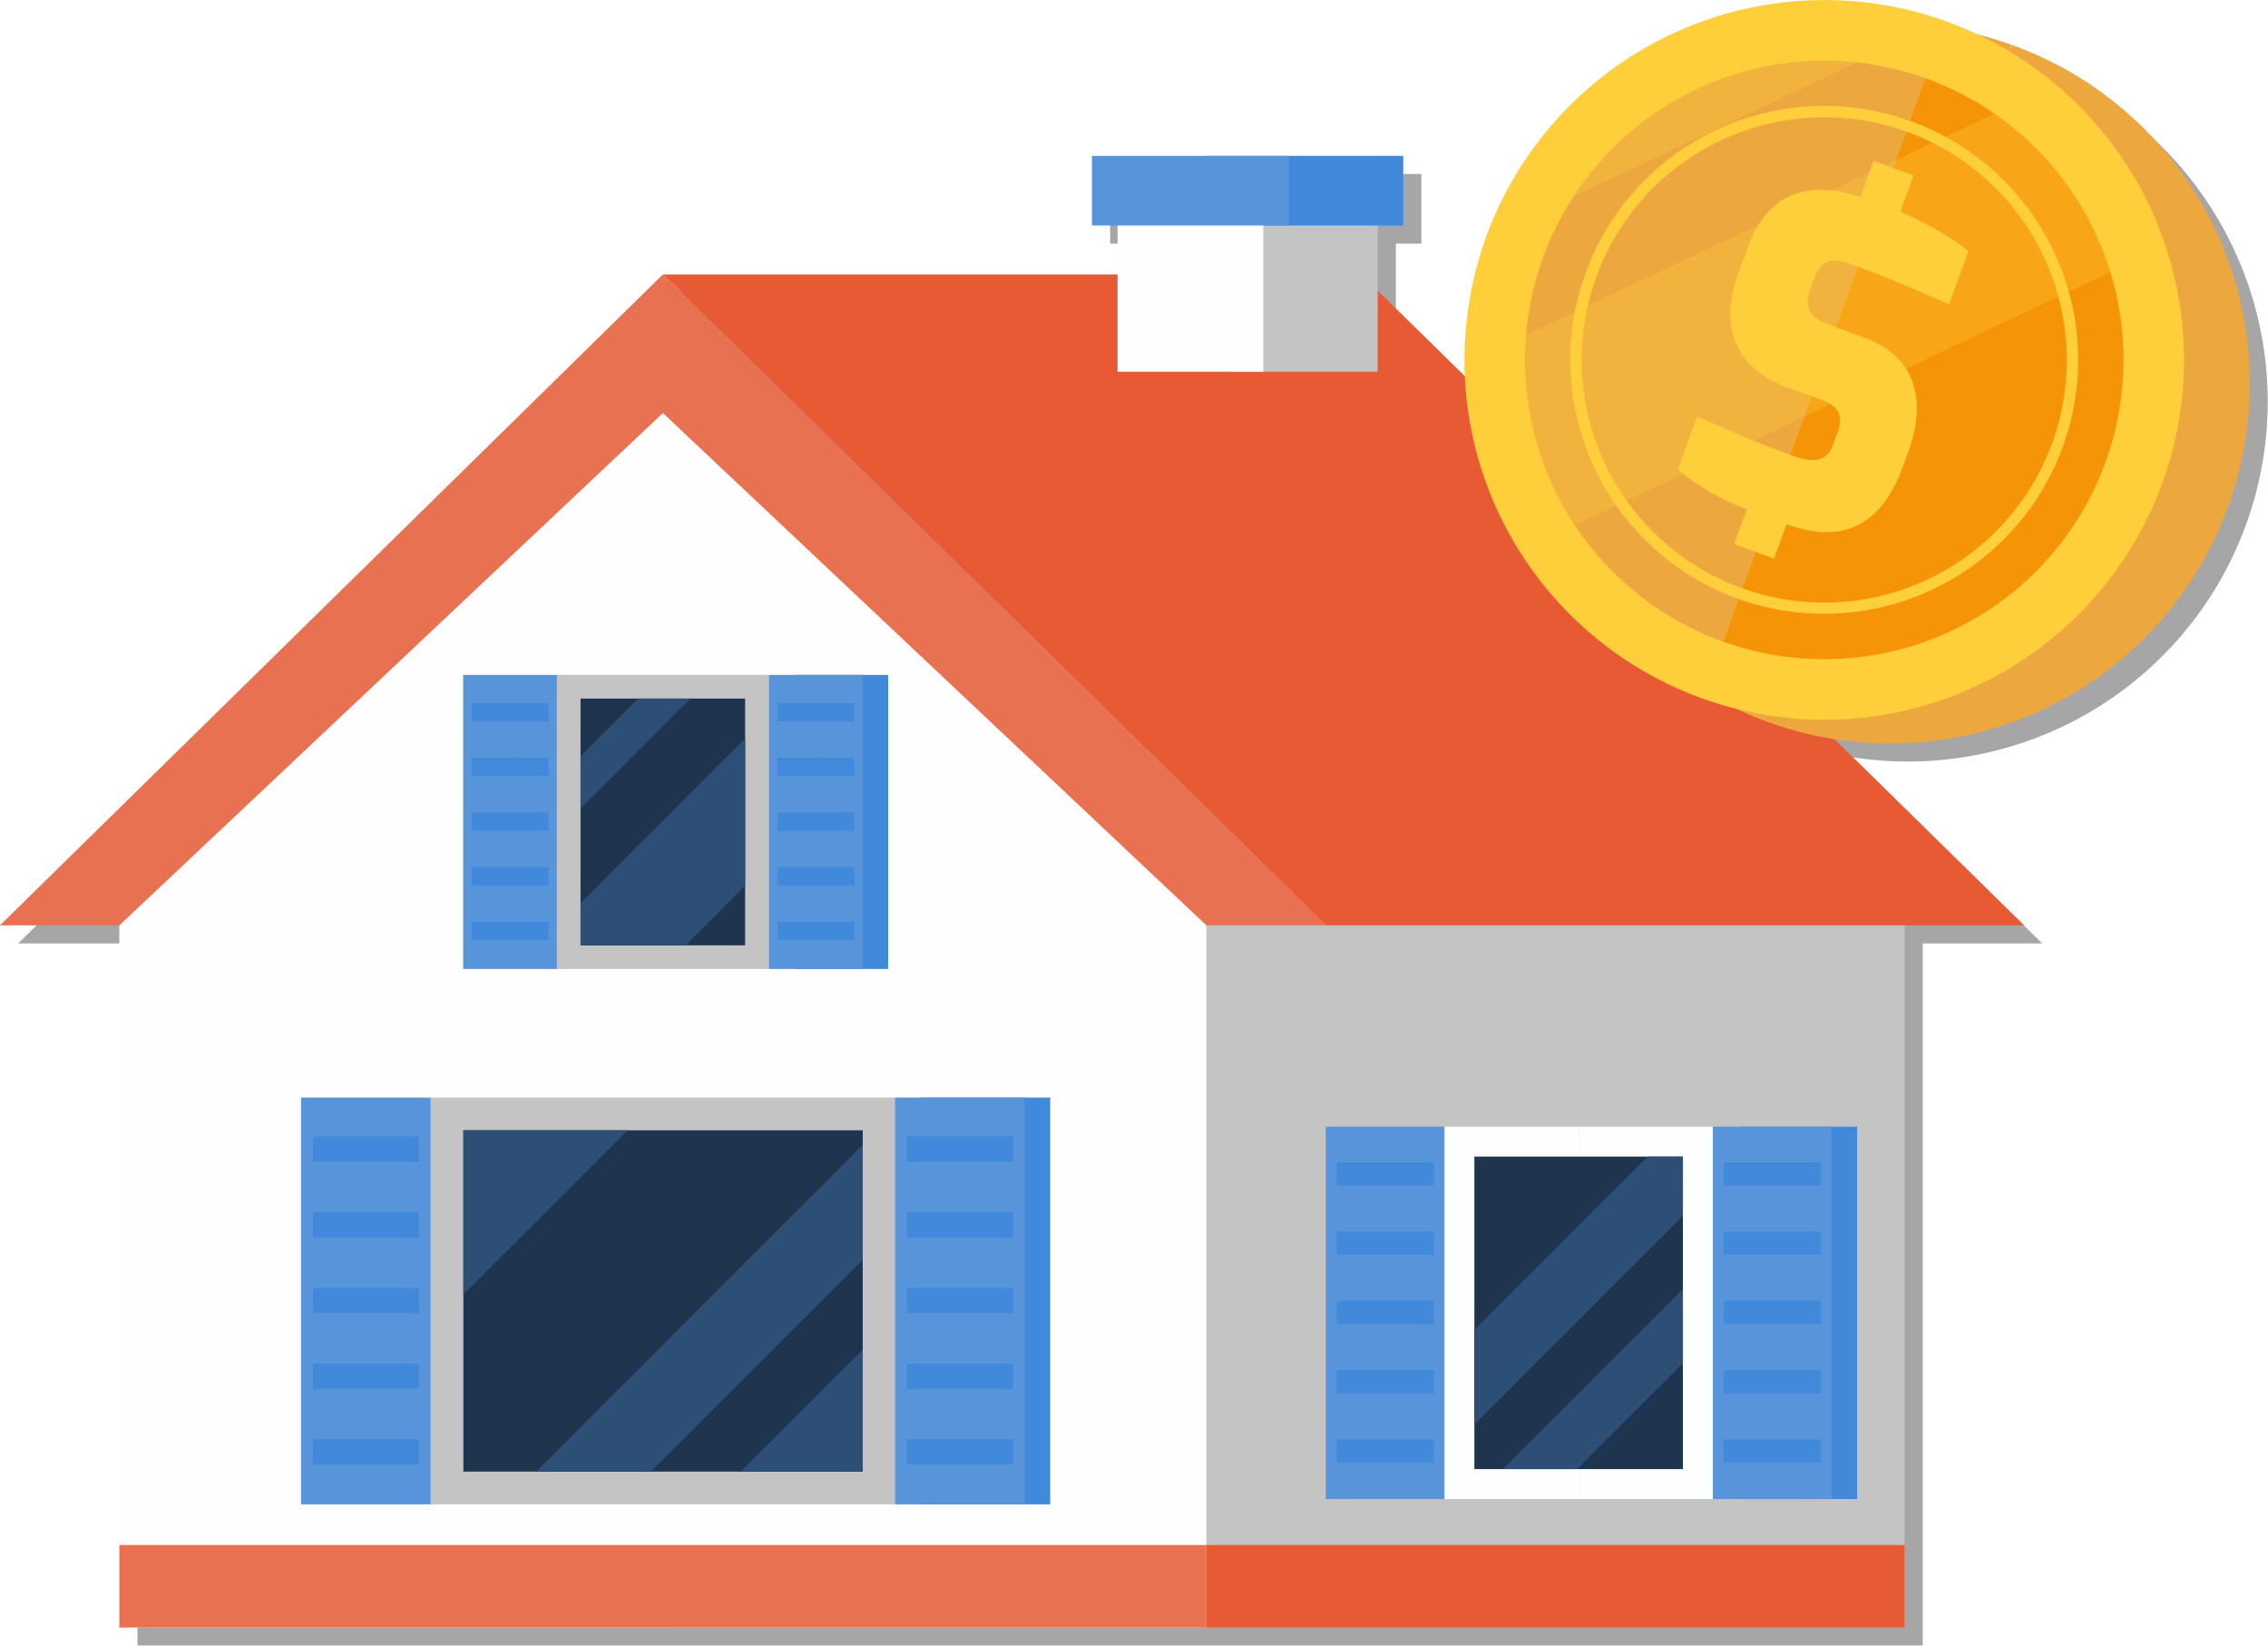 <svg id="Grupo_183438" data-name="Grupo 183438" xmlns="http://www.w3.org/2000/svg" xmlns:xlink="http://www.w3.org/1999/xlink" width="276.315" height="200.458" viewBox="0 0 276.315 200.458">
  <defs>
    <clipPath id="clip-path">
      <rect id="Rectángulo_58163" data-name="Rectángulo 58163" width="276.315" height="200.458" fill="none"/>
    </clipPath>
    <clipPath id="clip-path-2">
      <rect id="Rectángulo_58117" data-name="Rectángulo 58117" width="276.315" height="200.459" fill="none"/>
    </clipPath>
    <clipPath id="clip-path-3">
      <rect id="Rectángulo_58116" data-name="Rectángulo 58116" width="274.104" height="198.194" fill="none"/>
    </clipPath>
    <clipPath id="clip-path-5">
      <rect id="Rectángulo_58161" data-name="Rectángulo 58161" width="85.43" height="66.911" fill="none"/>
    </clipPath>
  </defs>
  <g id="Grupo_183437" data-name="Grupo 183437" clip-path="url(#clip-path)">
    <g id="Grupo_183431" data-name="Grupo 183431" transform="translate(0 -0.001)">
      <g id="Grupo_183430" data-name="Grupo 183430" clip-path="url(#clip-path-2)">
        <g id="Grupo_183429" data-name="Grupo 183429" transform="translate(2.211 2.265)" opacity="0.7" style="mix-blend-mode: multiply;isolation: isolate">
          <g id="Grupo_183428" data-name="Grupo 183428">
            <g id="Grupo_183427" data-name="Grupo 183427" clip-path="url(#clip-path-3)">
              <path id="Trazado_214528" data-name="Trazado 214528" d="M248.879,7.6c-.9-.392-1.819-.758-2.747-1.09-1.362-.488-2.732-.894-4.106-1.242-1.264-.594-2.563-1.146-3.9-1.625-.035-.012-.071-.02-.106-.033l.016-.008c-1.274-.451-2.559-.821-3.847-1.15-.21-.055-.423-.112-.633-.163-1.24-.3-2.481-.541-3.723-.725-.3-.045-.6-.078-.9-.116-.4-.051-.8-.116-1.2-.155l-.078.037a43.823,43.823,0,0,0-40.726,19.232l-.082.037c-.218.329-.419.674-.629,1.011-.167.268-.339.531-.5.8q-.95,1.59-1.77,3.275c-.108.225-.212.453-.319.682-.555,1.19-1.078,2.4-1.531,3.661l.008,0c-.01.029-.024.057-.035.086a43.608,43.608,0,0,0-2.528,15.272l-.059.027c.006.476.047.945.069,1.417,0,.022,0,.045,0,.067L168.929,36.457V28.519h3.114v-8.48H134.119v8.48h3.12v5.963H81.846L1.083,113.765H15.62V199.3H233.125V113.765h14.553L224.574,91.082l.043.01A43.84,43.84,0,0,0,248.879,7.6" transform="translate(-1.082 -1.109)" fill="gray"/>
            </g>
          </g>
        </g>
      </g>
    </g>
    <path id="Trazado_214529" data-name="Trazado 214529" d="M183.841,75.654V72.078L124.625,22.251l0-.01-.178-.147-.01.008-.018-.008-.568.508L46.539,72.078v1.779l-6.988,6.136v95.233H190.831V81.959Z" transform="translate(41.212 23.022)" fill="#c4c4c4"/>
    <path id="Trazado_214530" data-name="Trazado 214530" d="M124.621,16.37H39.552l80.755,79.283h85.076Z" transform="translate(41.213 17.058)" fill="#e85a34"/>
    <path id="Trazado_214531" data-name="Trazado 214531" d="M132.561,75.654V72.078L73.345,22.251v-.01h-.006l-.174-.147-.012.008-.01-.008-.584.508L14.1,72.078v1.779L7.119,79.993v95.233H139.553V81.959Z" transform="translate(7.418 23.022)" fill="#fefefe"/>
    <rect id="Rectángulo_58118" data-name="Rectángulo 58118" width="15.789" height="49.549" transform="translate(112.159 133.691)" fill="#4089db"/>
    <rect id="Rectángulo_58119" data-name="Rectángulo 58119" width="11.423" height="35.815" transform="translate(96.787 82.21)" fill="#4089db"/>
    <rect id="Rectángulo_58120" data-name="Rectángulo 58120" width="85.07" height="10.055" transform="translate(146.973 188.192)" fill="#e85a34"/>
    <rect id="Rectángulo_58121" data-name="Rectángulo 58121" width="132.434" height="10.055" transform="translate(14.539 188.192)" fill="#e87152"/>
    <path id="Trazado_214532" data-name="Trazado 214532" d="M0,95.653H14.547l66.216-62.4,66.21,62.4h14.545L80.763,16.37Z" transform="translate(0 17.058)" fill="#e87152"/>
    <path id="Trazado_214533" data-name="Trazado 214533" d="M54.006,65.47H25.694v49.549H82.319V65.47Z" transform="translate(26.773 68.22)" fill="#c4c4c4"/>
    <path id="Trazado_214534" data-name="Trazado 214534" d="M51.97,67.423H27.646V109H76.3V67.423Z" transform="translate(28.807 70.255)" fill="#1e344f"/>
    <path id="Trazado_214535" data-name="Trazado 214535" d="M59.053,95.361V80.508L44.2,95.361Z" transform="translate(46.053 83.889)" fill="#2d4e75"/>
    <path id="Trazado_214536" data-name="Trazado 214536" d="M27.646,67.423V87.447L47.672,67.423Z" transform="translate(28.807 70.255)" fill="#2d4e75"/>
    <path id="Trazado_214537" data-name="Trazado 214537" d="M71.783,68.288l-39.8,39.807h14l25.8-25.8Z" transform="translate(33.323 71.156)" fill="#2d4e75"/>
    <rect id="Rectángulo_58122" data-name="Rectángulo 58122" width="15.791" height="49.549" transform="translate(36.676 133.691)" fill="#5794d9"/>
    <rect id="Rectángulo_58123" data-name="Rectángulo 58123" width="15.785" height="49.549" transform="translate(109.043 133.691)" fill="#5794d9"/>
    <rect id="Rectángulo_58124" data-name="Rectángulo 58124" width="12.94" height="3.075" transform="translate(38.126 138.438)" fill="#4089db"/>
    <rect id="Rectángulo_58125" data-name="Rectángulo 58125" width="12.942" height="3.075" transform="translate(110.495 138.438)" fill="#4089db"/>
    <rect id="Rectángulo_58126" data-name="Rectángulo 58126" width="12.94" height="3.075" transform="translate(38.126 147.658)" fill="#4089db"/>
    <rect id="Rectángulo_58127" data-name="Rectángulo 58127" width="12.942" height="3.075" transform="translate(110.495 147.658)" fill="#4089db"/>
    <rect id="Rectángulo_58128" data-name="Rectángulo 58128" width="12.94" height="3.077" transform="translate(38.126 156.878)" fill="#4089db"/>
    <rect id="Rectángulo_58129" data-name="Rectángulo 58129" width="12.942" height="3.077" transform="translate(110.495 156.878)" fill="#4089db"/>
    <rect id="Rectángulo_58130" data-name="Rectángulo 58130" width="12.94" height="3.077" transform="translate(38.126 166.097)" fill="#4089db"/>
    <rect id="Rectángulo_58131" data-name="Rectángulo 58131" width="12.942" height="3.077" transform="translate(110.495 166.097)" fill="#4089db"/>
    <rect id="Rectángulo_58132" data-name="Rectángulo 58132" width="12.94" height="3.071" transform="translate(38.126 175.317)" fill="#4089db"/>
    <rect id="Rectángulo_58133" data-name="Rectángulo 58133" width="12.942" height="3.071" transform="translate(110.495 175.317)" fill="#4089db"/>
    <path id="Trazado_214538" data-name="Trazado 214538" d="M46.14,40.259H33.229V76.074H59.043V40.259Z" transform="translate(34.624 41.95)" fill="#c4c4c4"/>
    <path id="Trazado_214539" data-name="Trazado 214539" d="M44.667,41.671H34.637V71.727H54.691V41.671Z" transform="translate(36.091 43.421)" fill="#1e344f"/>
    <path id="Trazado_214540" data-name="Trazado 214540" d="M44.667,41.671H41.651l-7.014,7v6.375L48.022,41.671Z" transform="translate(36.091 43.421)" fill="#2d4e75"/>
    <path id="Trazado_214541" data-name="Trazado 214541" d="M54.691,44.047,34.637,64.1v5.148H47.442l7.249-7.267Z" transform="translate(36.091 45.897)" fill="#2d4e75"/>
    <rect id="Rectángulo_58134" data-name="Rectángulo 58134" width="11.423" height="35.815" transform="translate(56.429 82.21)" fill="#5794d9"/>
    <rect id="Rectángulo_58135" data-name="Rectángulo 58135" width="11.421" height="35.815" transform="translate(93.666 82.21)" fill="#5794d9"/>
    <rect id="Rectángulo_58136" data-name="Rectángulo 58136" width="9.354" height="2.232" transform="translate(57.482 85.638)" fill="#4089db"/>
    <rect id="Rectángulo_58137" data-name="Rectángulo 58137" width="9.352" height="2.232" transform="translate(94.724 85.638)" fill="#4089db"/>
    <rect id="Rectángulo_58138" data-name="Rectángulo 58138" width="9.354" height="2.226" transform="translate(57.482 92.303)" fill="#4089db"/>
    <rect id="Rectángulo_58139" data-name="Rectángulo 58139" width="9.352" height="2.226" transform="translate(94.724 92.303)" fill="#4089db"/>
    <rect id="Rectángulo_58140" data-name="Rectángulo 58140" width="9.354" height="2.226" transform="translate(57.482 98.971)" fill="#4089db"/>
    <rect id="Rectángulo_58141" data-name="Rectángulo 58141" width="9.352" height="2.226" transform="translate(94.724 98.971)" fill="#4089db"/>
    <rect id="Rectángulo_58142" data-name="Rectángulo 58142" width="9.354" height="2.226" transform="translate(57.482 105.634)" fill="#4089db"/>
    <rect id="Rectángulo_58143" data-name="Rectángulo 58143" width="9.352" height="2.226" transform="translate(94.724 105.634)" fill="#4089db"/>
    <rect id="Rectángulo_58144" data-name="Rectángulo 58144" width="9.354" height="2.222" transform="translate(57.482 112.301)" fill="#4089db"/>
    <rect id="Rectángulo_58145" data-name="Rectángulo 58145" width="9.352" height="2.222" transform="translate(94.724 112.301)" fill="#4089db"/>
    <rect id="Rectángulo_58146" data-name="Rectángulo 58146" width="14.459" height="45.359" transform="translate(211.796 137.238)" fill="#4089db"/>
    <rect id="Rectángulo_58147" data-name="Rectángulo 58147" width="16.35" height="45.359" transform="translate(175.977 137.238)" fill="#fdfffe"/>
    <rect id="Rectángulo_58148" data-name="Rectángulo 58148" width="16.352" height="45.359" transform="translate(192.33 137.238)" fill="#fdfffe"/>
    <path id="Trazado_214542" data-name="Trazado 214542" d="M100.665,68.992h-12.7v38.067h25.4V68.992Z" transform="translate(91.663 71.889)" fill="#1e344f"/>
    <path id="Trazado_214543" data-name="Trazado 214543" d="M113.37,68.992h-4.309l-21.094,21.1v11.541l25.4-25.4Z" transform="translate(91.662 71.889)" fill="#2d4e75"/>
    <path id="Trazado_214544" data-name="Trazado 214544" d="M111.6,76.891,89.665,98.828H98.7l12.9-12.887Z" transform="translate(93.43 80.12)" fill="#2d4e75"/>
    <rect id="Rectángulo_58149" data-name="Rectángulo 58149" width="14.459" height="45.359" transform="translate(161.52 137.238)" fill="#5794d9"/>
    <rect id="Rectángulo_58150" data-name="Rectángulo 58150" width="14.455" height="45.359" transform="translate(208.682 137.238)" fill="#5794d9"/>
    <rect id="Rectángulo_58151" data-name="Rectángulo 58151" width="11.852" height="2.818" transform="translate(162.849 141.581)" fill="#4089db"/>
    <rect id="Rectángulo_58152" data-name="Rectángulo 58152" width="11.85" height="2.818" transform="translate(210.011 141.581)" fill="#4089db"/>
    <rect id="Rectángulo_58153" data-name="Rectángulo 58153" width="11.852" height="2.818" transform="translate(162.849 150.018)" fill="#4089db"/>
    <rect id="Rectángulo_58154" data-name="Rectángulo 58154" width="11.85" height="2.818" transform="translate(210.011 150.018)" fill="#4089db"/>
    <rect id="Rectángulo_58155" data-name="Rectángulo 58155" width="11.852" height="2.814" transform="translate(162.849 158.464)" fill="#4089db"/>
    <rect id="Rectángulo_58156" data-name="Rectángulo 58156" width="11.85" height="2.814" transform="translate(210.011 158.464)" fill="#4089db"/>
    <rect id="Rectángulo_58157" data-name="Rectángulo 58157" width="11.852" height="2.814" transform="translate(162.849 166.904)" fill="#4089db"/>
    <rect id="Rectángulo_58158" data-name="Rectángulo 58158" width="11.85" height="2.814" transform="translate(210.011 166.904)" fill="#4089db"/>
    <rect id="Rectángulo_58159" data-name="Rectángulo 58159" width="11.852" height="2.812" transform="translate(162.849 175.345)" fill="#4089db"/>
    <rect id="Rectángulo_58160" data-name="Rectángulo 58160" width="11.85" height="2.812" transform="translate(210.011 175.345)" fill="#4089db"/>
    <path id="Trazado_214545" data-name="Trazado 214545" d="M82.379,13.348H73.5V31.371H91.253V13.348Z" transform="translate(76.591 13.909)" fill="#c4c4c4"/>
    <path id="Trazado_214546" data-name="Trazado 214546" d="M83.971,9.3H71.976v8.48H95.96V9.3Z" transform="translate(74.999 9.687)" fill="#4089db"/>
    <path id="Trazado_214547" data-name="Trazado 214547" d="M75.553,13.348H66.678V31.371H84.433V13.348Z" transform="translate(69.479 13.909)" fill="#fefefe"/>
    <path id="Trazado_214548" data-name="Trazado 214548" d="M77.145,9.3H65.15v8.48H89.138V9.3Z" transform="translate(67.886 9.687)" fill="#5794d9"/>
    <g id="Grupo_183436" data-name="Grupo 183436" transform="translate(0 -0.001)">
      <g id="Grupo_183435" data-name="Grupo 183435" clip-path="url(#clip-path-2)">
        <path id="Trazado_214549" data-name="Trazado 214549" d="M93.872,30.455A43.835,43.835,0,0,0,120.35,86.51L149.924,3.986A43.833,43.833,0,0,0,93.872,30.455" transform="translate(95.125 1.465)" fill="#eda73f"/>
        <path id="Trazado_214550" data-name="Trazado 214550" d="M161.565,58.715a43.752,43.752,0,0,1-56.043,26.479L135.1,2.668c.929.333,1.852.7,2.746,1.092a43.816,43.816,0,0,1,23.722,54.954" transform="translate(109.954 2.781)" fill="#eda73f"/>
        <path id="Trazado_214551" data-name="Trazado 214551" d="M146,2.582a43.83,43.83,0,1,0,26.475,56.047A43.829,43.829,0,0,0,146,2.582" transform="translate(91.038 0)" fill="#ffce3b"/>
        <path id="Trazado_214552" data-name="Trazado 214552" d="M93.13,27.783A36.448,36.448,0,0,0,115.153,74.4l24.6-68.638A36.456,36.456,0,0,0,93.13,27.783" transform="translate(94.803 3.763)" fill="#eda73f"/>
        <path id="Trazado_214553" data-name="Trazado 214553" d="M127.417,4.663,102.819,73.3a36.456,36.456,0,1,0,24.6-68.638" transform="translate(107.137 4.86)" fill="#f59407"/>
        <path id="Trazado_214554" data-name="Trazado 214554" d="M114.187,66.378a30.936,30.936,0,1,1,39.556-18.688,30.97,30.97,0,0,1-39.556,18.688M134.6,9.433a29.557,29.557,0,1,0,17.851,37.8A29.588,29.588,0,0,0,134.6,9.433" transform="translate(97.627 6.586)" fill="#ffce3b"/>
        <path id="Trazado_214555" data-name="Trazado 214555" d="M108.615,20.157c2.679-7.312,8.054-8.025,13.737-6.165L123.944,9.6l4.874,1.777-1.607,4.431a36.931,36.931,0,0,1,8.313,4.758l-2.379,6.524c-2.992-1.391-8.391-3.618-10.912-4.537-2.955-1.115-4.5-1.4-5.524,1.415l-.457,1.262c-.8,2.209-.208,3.426,2.5,4.411l4.1,1.5c7.588,2.753,6.916,9.538,5.419,13.645l-.776,2.136c-3.167,8.685-9.058,8.791-14.133,6.941l-1.527,4.184-4.868-1.772,1.544-4.247A28.649,28.649,0,0,1,100.1,47.2l2.363-6.483c1.989.892,6.888,3.069,11.639,4.8,2.171.788,4.086.911,4.889-1.295l.545-1.487c.664-1.834.5-3.141-2.013-4.057l-3.966-1.438c-9.154-3.331-7.129-11.09-6.1-13.9Z" transform="translate(104.308 10.002)" fill="#ffce3b"/>
        <g id="Grupo_183434" data-name="Grupo 183434" transform="translate(178.404 0.233)" opacity="0.3" style="mix-blend-mode: screen;isolation: isolate">
          <g id="Grupo_183433" data-name="Grupo 183433">
            <g id="Grupo_183432" data-name="Grupo 183432" clip-path="url(#clip-path-5)">
              <path id="Trazado_214556" data-name="Trazado 214556" d="M134.284.114,93.4,19.419a43.678,43.678,0,0,0-4.752,9.432L144.579,2.423a43.748,43.748,0,0,0-10.3-2.309" transform="translate(-86.034 -0.113)" fill="#ffce3b"/>
              <path id="Trazado_214557" data-name="Trazado 214557" d="M159.456,5.045,87.367,39.093a44.025,44.025,0,0,0,6.72,22.793L172.8,24.7A44.043,44.043,0,0,0,159.456,5.045" transform="translate(-87.368 5.025)" fill="#ffce3b"/>
            </g>
          </g>
        </g>
      </g>
    </g>
  </g>
</svg>
